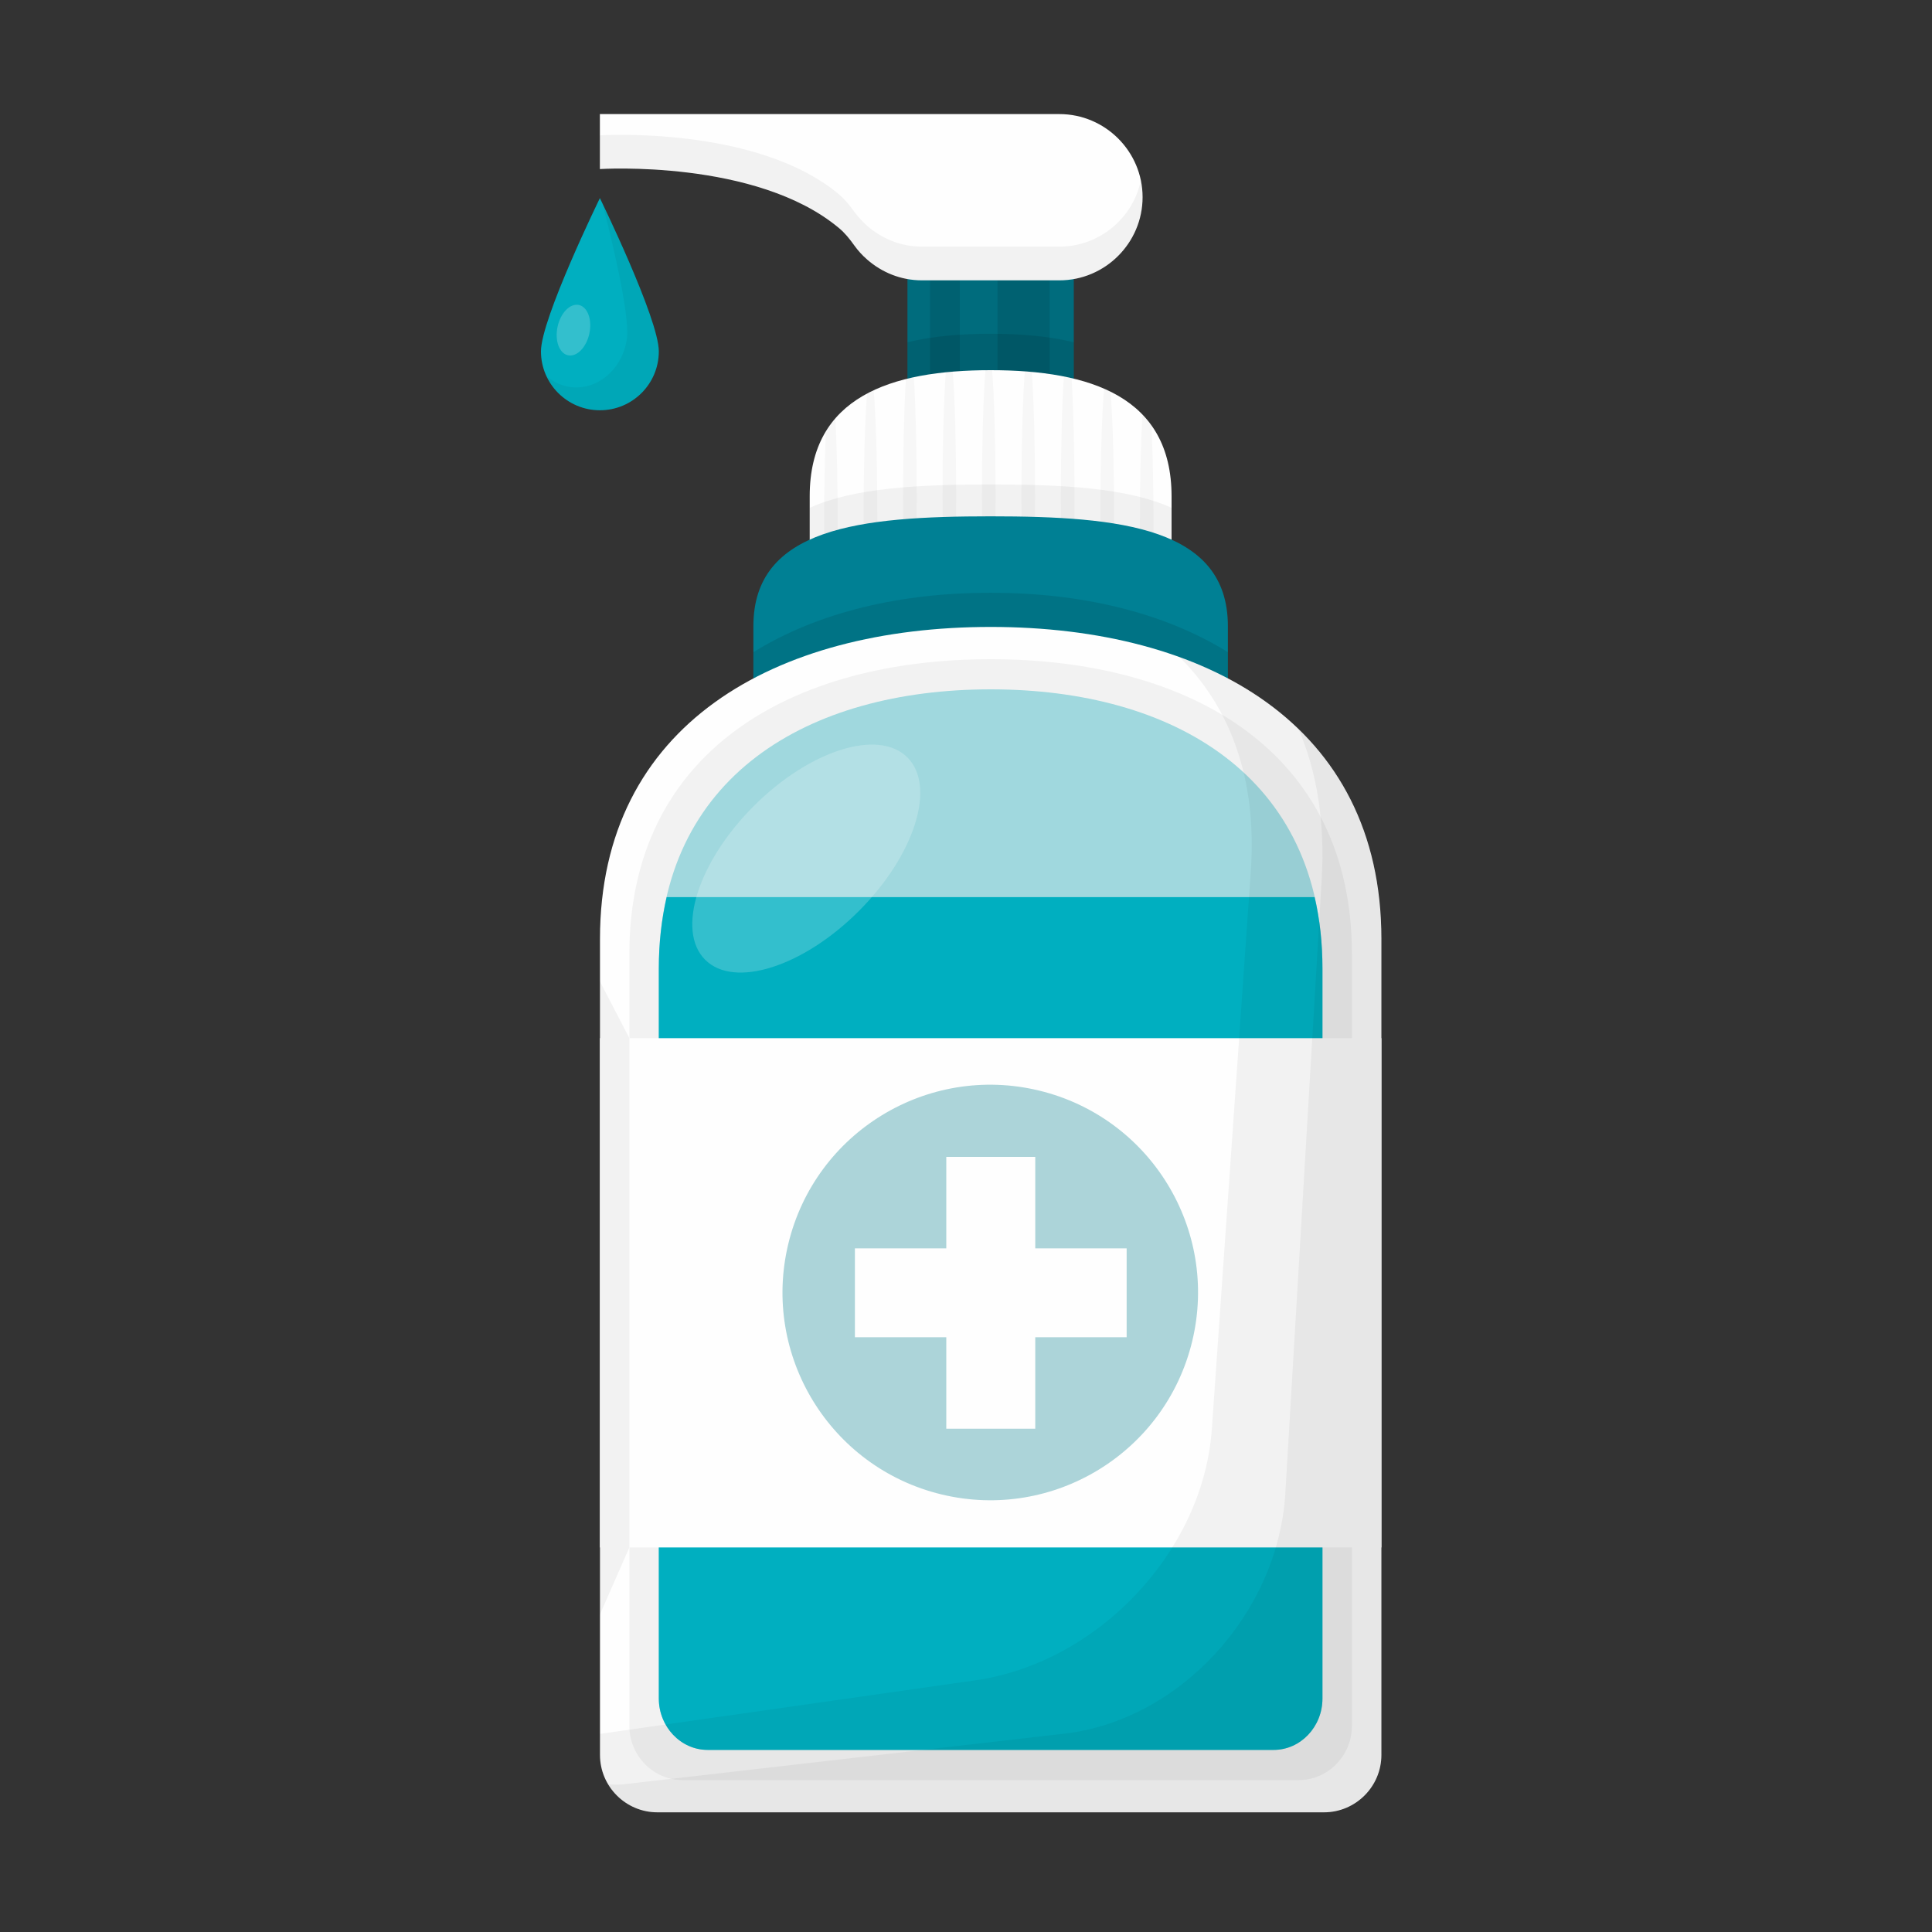 <?xml version="1.0" encoding="utf-8"?>
<!-- Generator: Adobe Illustrator 24.1.0, SVG Export Plug-In . SVG Version: 6.00 Build 0)  -->
<svg version="1.1" id="Capa_1" xmlns="http://www.w3.org/2000/svg" xmlns:xlink="http://www.w3.org/1999/xlink" x="0px" y="0px"
	 viewBox="0 0 200 200" style="enable-background:new 0 0 200 200;" xml:space="preserve">
<rect x="0" y="0" width="200" height="200" fill="#333333" stroke="none"/>
<style type="text/css">
	.st0{clip-path:url(#SVGID_2_);}
	.st1{fill:#267BF8;}
	.st2{fill:#EEB399;}
	.st3{fill:#CC957F;}
	.st4{fill:#15191C;}
	.st5{fill:#5B3222;}
	.st6{fill:none;stroke:#FFFFFF;stroke-width:0.567;stroke-miterlimit:10;}
	.st7{fill:#B7745A;}
	.st8{fill:#FFFFFF;}
	.st9{clip-path:url(#SVGID_4_);}
	.st10{fill:#B73960;}
	.st11{opacity:0.5;fill:#EEB399;}
	.st12{fill:#C63F62;}
	.st13{opacity:0.7;fill:#FFFFFF;}
	.st14{fill:#2DD66A;}
	.st15{fill:#78DE99;}
	.st16{fill:#1866BF;}
	.st17{fill:#F1F1F1;}
	.st18{fill:#3BFB84;}
	.st19{fill:#236EC9;}
	.st20{fill:#006C7D;}
	.st21{opacity:0.1;}
	.st22{fill:#FEFEFE;}
	.st23{opacity:0.03;}
	.st24{opacity:0.05;}
	.st25{fill:#008094;}
	.st26{fill:#A0D8DE;}
	.st27{fill:#00AFC0;}
	.st28{fill:#ACD4D9;}
	.st29{opacity:0.2;fill:#FFFFFF;}
</style>
<g>
	<defs>
		<path id="SVGID_5_" d="M-3.41,142.97c-1.47-14.5-12.69-20.33-68.29-15.23c-35.13,3.23-48.1,10.75-52.64,16.93
			c-29.39,6.78-51.48,33.22-51.48,64.59v27.49c0,0.42,0.34,0.77,0.77,0.77H4.41v-94.55H-3.41z"/>
	</defs>
	<clipPath id="SVGID_2_">
		<use xlink:href="#SVGID_5_"  style="overflow:visible;"/>
	</clipPath>
</g>
<g>
	<g>
		<g>
			<g>
				<rect x="93.94" y="20.41" class="st20" width="17.22" height="42.05"/>
				<rect x="103.26" y="20.41" class="st21" width="5.4" height="42.05"/>
				<rect x="96.28" y="20.41" class="st21" width="3.08" height="42.05"/>
				<path class="st21" d="M111.16,35.43c-2.58-0.63-5.51-0.88-8.61-0.88h0c-3.1,0-6.03,0.25-8.61,0.88v27.04h17.22V35.43z"/>
			</g>
			<path class="st22" d="M102.55,82.75L102.55,82.75c-10.3,0-18.73-8.43-18.73-18.73V51.37c0-10.3,8.43-13.05,18.73-13.05l0,0
				c10.3,0,18.73,2.75,18.73,13.05v12.65C121.28,74.32,112.85,82.75,102.55,82.75z"/>
			<g class="st23">
				<path d="M114.3,40.23c-0.23,2.48-0.39,7.63-0.39,13.57c0,1.18,0.01,2.33,0.02,3.43h1.38c0.01-1.1,0.02-2.25,0.02-3.43
					c0-5.71-0.15-10.68-0.37-13.26C114.74,40.43,114.52,40.33,114.3,40.23z"/>
				<path d="M106.09,38.44c-0.21,2.64-0.35,7.5-0.35,13.06c0,2.03,0.02,3.97,0.05,5.73h1.31c0.03-1.77,0.05-3.7,0.05-5.73
					c0-5.52-0.14-10.35-0.34-13C106.57,38.48,106.33,38.45,106.09,38.44z"/>
				<path d="M110.13,38.97c-0.19,2.73-0.31,7.32-0.31,12.53c0,2.03,0.02,3.97,0.05,5.73h1.31c0.03-1.77,0.05-3.7,0.05-5.73
					c0-5.1-0.12-9.6-0.3-12.35C110.67,39.08,110.4,39.02,110.13,38.97z"/>
				<path d="M119.2,44.04c-0.29-0.4-0.6-0.78-0.94-1.14c-0.16,2.78-0.26,7.04-0.26,11.82c0,0.85,0,1.69,0.01,2.5h1.39
					c0.01-0.82,0.01-1.65,0.01-2.5C119.41,50.55,119.33,46.78,119.2,44.04z"/>
				<path d="M85.49,44.66c-0.11,2.68-0.18,6.2-0.18,10.07c0,0.85,0,1.69,0.01,2.5h1.39c0.01-0.82,0.01-1.65,0.01-2.5
					c0-4.56-0.09-8.65-0.24-11.43C86.12,43.71,85.79,44.17,85.49,44.66z"/>
				<path d="M93.78,39.23c-0.18,2.76-0.29,7.22-0.29,12.26c0,2.03,0.02,3.97,0.05,5.73h1.31c0.03-1.77,0.05-3.7,0.05-5.73
					c0-5.16-0.12-9.71-0.3-12.45C94.32,39.1,94.04,39.17,93.78,39.23z"/>
				<path d="M90.8,57.23c0.01-1.1,0.02-2.25,0.02-3.43c0-5.81-0.15-10.86-0.38-13.4c-0.24,0.11-0.46,0.23-0.69,0.35
					c-0.21,2.64-0.35,7.5-0.35,13.06c0,1.18,0.01,2.33,0.02,3.43H90.8z"/>
				<path d="M102.55,38.31L102.55,38.31c-0.18,0-0.36,0-0.54,0c-0.21,2.61-0.36,7.53-0.36,13.18c0,2.03,0.02,3.97,0.05,5.73h1.31
					c0.03-1.77,0.05-3.7,0.05-5.73c0-5.65-0.14-10.57-0.36-13.18C102.66,38.32,102.6,38.31,102.55,38.31z"/>
				<path d="M97.91,38.53c-0.2,2.66-0.34,7.47-0.34,12.96c0,2.03,0.02,3.97,0.05,5.73h1.31c0.03-1.77,0.05-3.7,0.05-5.73
					c0-5.54-0.14-10.38-0.35-13.03C98.39,38.49,98.15,38.51,97.91,38.53z"/>
			</g>
			<path class="st24" d="M102.55,50.15L102.55,50.15c-7.49,0-14.22,0.36-18.73,2.42v11.45c0,10.3,8.43,18.73,18.73,18.73h0
				c10.3,0,18.73-8.43,18.73-18.73V52.57C116.77,50.51,110.04,50.15,102.55,50.15z"/>
			<path class="st25" d="M102.55,95.89L102.55,95.89c-13.51,0-24.56-8.34-24.56-18.54V64.82c0-10.2,11.05-11.37,24.56-11.37h0
				c13.51,0,24.56,1.17,24.56,11.37v12.53C127.11,87.55,116.06,95.89,102.55,95.89z"/>
			<path class="st21" d="M102.55,95.89L102.55,95.89c13.51,0,24.56-8.34,24.56-18.54v-9.84c-6.72-4.16-15.27-6.15-24.56-6.15h0
				c-9.29,0-17.84,1.99-24.56,6.15v9.84C77.99,87.55,89.04,95.89,102.55,95.89z"/>
			<g>
				<path class="st22" d="M109.67,11.81H95.43H62.1v5.69c0,0,16.2-1.04,24.74,6.1c0.62,0.51,1.12,1.14,1.59,1.8
					c0.39,0.54,0.83,1.03,1.33,1.46c0,0.01,0.01,0.01,0.01,0.02l0-0.01c1.52,1.33,3.49,2.15,5.66,2.15h14.24
					c4.73,0,8.61-3.87,8.61-8.61l0,0C118.28,15.68,114.41,11.81,109.67,11.81z"/>
				<path class="st24" d="M109.67,25.53H95.43c-2.16,0-4.14-0.82-5.66-2.15l0,0.01c0-0.01-0.01-0.01-0.01-0.02
					c-0.49-0.44-0.94-0.93-1.33-1.46c-0.47-0.65-0.97-1.28-1.59-1.8c-8.53-7.14-24.74-6.1-24.74-6.1v3.49c0,0,16.2-1.04,24.74,6.1
					c0.62,0.51,1.12,1.14,1.59,1.8c0.39,0.54,0.83,1.03,1.33,1.46c0,0.01,0.01,0.01,0.01,0.02l0-0.01c1.52,1.33,3.49,2.15,5.66,2.15
					h14.24c4.73,0,8.61-3.87,8.61-8.61l0,0c0-0.6-0.06-1.18-0.18-1.74C117.29,22.58,113.81,25.53,109.67,25.53z"/>
			</g>
		</g>
		<g>
			<g>
				<path class="st22" d="M137.06,187.61H68.05c-3.27,0-5.94-2.67-5.94-5.94V97.2c0-22.25,18.2-32.3,40.45-32.3h0
					C124.8,64.9,143,74.95,143,97.2v84.47C143,184.94,140.33,187.61,137.06,187.61z"/>
				<path class="st24" d="M134.46,184.27H70.65c-3.02,0-5.5-2.53-5.5-5.62V98.78c0-21.04,16.83-30.54,37.4-30.54h0
					c20.57,0,37.4,9.5,37.4,30.54v79.87C139.95,181.74,137.48,184.27,134.46,184.27z"/>
				<path class="st26" d="M131.85,181.15h-58.6c-2.78,0-5.05-2.39-5.05-5.32v-75.57c0-19.9,15.46-28.9,34.35-28.9h0
					c18.89,0,34.35,8.99,34.35,28.9v75.57C136.9,178.76,134.63,181.15,131.85,181.15z"/>
				<path class="st27" d="M69.01,92.87c-0.52,2.27-0.81,4.73-0.81,7.39v75.57c0,2.92,2.27,5.32,5.05,5.32h58.6
					c2.78,0,5.05-2.39,5.05-5.32v-75.57c0-2.66-0.28-5.12-0.81-7.39H69.01z"/>
			</g>
			<g>
				<rect x="62.1" y="107.47" class="st22" width="80.9" height="52.72"/>
				<polygon class="st24" points="62.1,160.19 62.1,167.14 65.15,160.19 65.15,107.47 62.1,101.59 62.1,107.47 				"/>
				
					<ellipse transform="matrix(0.234 -0.972 0.972 0.234 -51.572 202.18)" class="st28" cx="102.57" cy="133.83" rx="21.51" ry="21.51"/>
				<polygon class="st22" points="116.63,129.23 107.17,129.23 107.17,119.76 97.96,119.76 97.96,129.23 88.5,129.23 88.5,138.43 
					97.96,138.43 97.96,147.9 107.17,147.9 107.17,138.43 116.63,138.43 				"/>
			</g>
			<path class="st24" d="M122.12,68.04c5.22,5.19,8.04,12.54,7.36,22.19l-4.03,57.7c-0.88,12.63-11.74,24.2-24.51,26.02l-38.84,5.54
				v2.17c0,3.27,2.67,5.94,5.94,5.94h69.01c3.27,0,5.94-2.67,5.94-5.94V97.2C143,82.04,134.54,72.55,122.12,68.04z"/>
			<path class="st24" d="M134.44,75.5c1.87,4.36,2.74,9.53,2.38,15.56l-3.76,63.51c-0.74,12.43-10.92,23.53-22.91,24.9l-45.61,5.24
				c-0.55,0.06-1.08,0.05-1.6-0.01c1.04,1.73,2.94,2.9,5.09,2.9h69.01c3.27,0,5.94-2.67,5.94-5.94V97.2
				C143,87.87,139.79,80.69,134.44,75.5z"/>
			
				<ellipse transform="matrix(0.707 -0.707 0.707 0.707 -38.394 85.062)" class="st29" cx="83.48" cy="88.88" rx="14.81" ry="7.69"/>
		</g>
	</g>
	<g>
		<path class="st27" d="M68.2,36.37c0,3.37-2.73,6.1-6.1,6.1c-3.37,0-6.1-2.73-6.1-6.1s6.1-15.86,6.1-15.86S68.2,33,68.2,36.37z"/>
		<path class="st24" d="M62.37,21.08c0.88,3.39,2.88,11.56,2.52,14.03c-0.46,3.14-3.1,5.36-5.9,4.95c-0.93-0.14-1.75-0.55-2.43-1.15
			c0.96,2.1,3.08,3.56,5.54,3.56c3.37,0,6.1-2.73,6.1-6.1C68.2,33.43,63.55,23.54,62.37,21.08z"/>
		<path class="st29" d="M61.01,34.53c-0.31,1.44-1.3,2.44-2.21,2.25c-0.91-0.2-1.39-1.52-1.08-2.96s1.3-2.44,2.21-2.25
			C60.83,31.77,61.32,33.1,61.01,34.53z"/>
	</g>
</g>
</svg>
